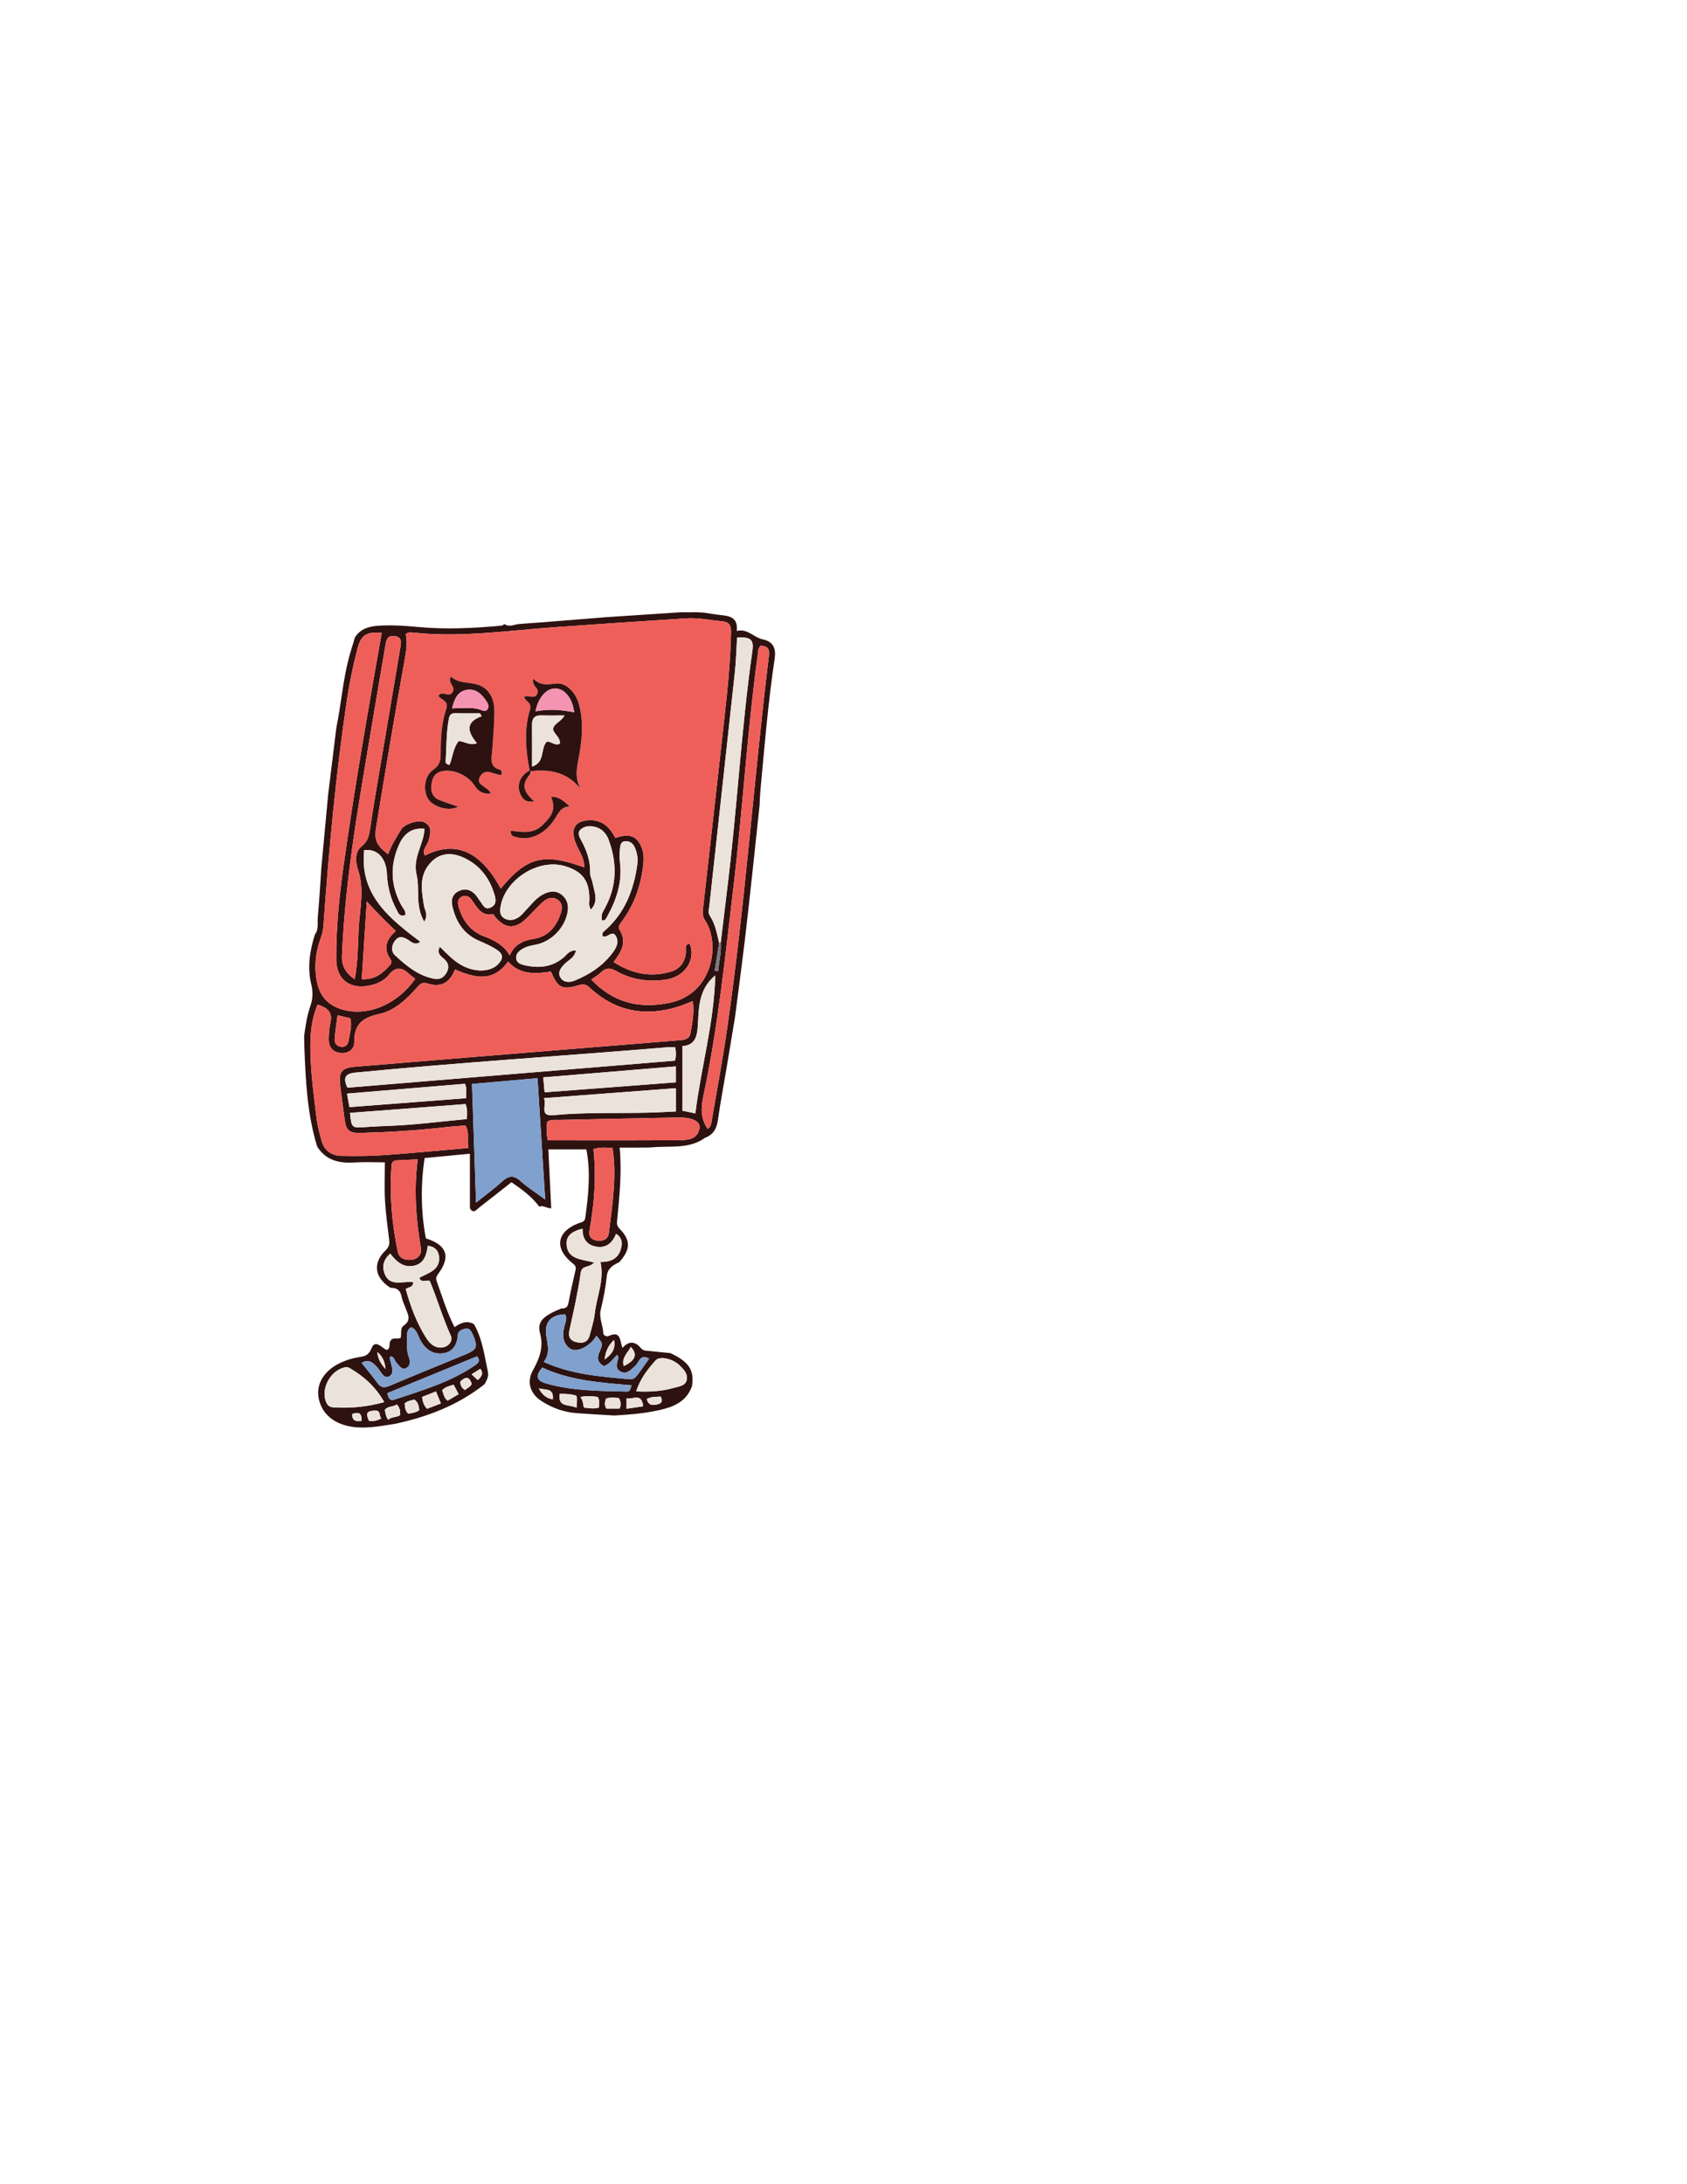 <?xml version="1.0" encoding="utf-8"?>
<!-- Generator: Adobe Illustrator 17.0.0, SVG Export Plug-In . SVG Version: 6.00 Build 0)  -->
<!DOCTYPE svg PUBLIC "-//W3C//DTD SVG 1.1//EN" "http://www.w3.org/Graphics/SVG/1.1/DTD/svg11.dtd">
<svg version="1.1" id="Layer_1" xmlns="http://www.w3.org/2000/svg" xmlns:xlink="http://www.w3.org/1999/xlink" x="0px" y="0px"
	 width="612px" height="792px" viewBox="0 0 612 792" enable-background="new 0 0 612 792" xml:space="preserve">
<g>
	<path fill="#2D1210" d="M114.252,338.806c1.47-1.907,0.833-4.196,1.03-6.297c0.561-5.984,0.887-11.99,1.305-17.983
		c0.817-8.794,1.635-17.592,2.452-26.388c0.993-8.087,1.986-16.176,2.978-24.259c1.751-8.457,2.355-17.127,4.593-25.499
		c0.656-2.453,1.448-4.87,2.18-7.31c2.015-3.115,5.139-3.964,8.554-4.182c4.734-0.302,9.447,0.004,14.162,0.449
		c10.2,0.964,20.383,0.457,30.555-0.486c0.312-0.029,0.595-0.378,0.892-0.578c1.819,1.283,3.677,0.108,5.477-0.018
		c10.477-0.733,20.943-1.623,31.419-2.461c8.994-0.593,17.982-1.185,26.967-1.777c2.058-0.004,4.117-0.007,6.158-0.014
		c0.798,0.048,1.614,0.099,2.43,0.15c2.149,0.31,4.29,0.689,6.447,0.914c3.205,0.335,5.947,1.084,5.408,5.725
		c4.033-1.026,6.243,2.488,9.589,3.069c3.845,0.927,4.72,3.373,4.163,7.098c-2.381,15.924-3.702,31.97-5.178,47.996
		c-0.152,1.648-0.182,3.307-0.269,4.962c-0.736,6.926-1.472,13.851-2.207,20.761c-0.519,4.764-1.039,9.544-1.559,14.325
		c-0.544,4.766-1.088,9.529-1.632,14.293c-0.499,3.981-0.999,7.962-1.498,11.943c-0.681,5.236-1.361,10.471-2.042,15.707
		c-1.068,6.416-2.136,12.831-3.204,19.247c-1.015,6.009-2.149,12.001-2.996,18.033c-0.432,3.081-1.707,5.252-4.653,6.351
		c-6.047,4.331-13.134,2.764-19.807,3.504c-1.613,0.016-3.233,0.032-4.853,0.047c0-0.001,0.084-0.001,0.084-0.001
		c-2.025,0-4.049,0-6.407,0c0.868,9.08-0.08,17.842-0.935,26.608c-0.099,1.014-0.034,1.811,0.841,2.714
		c4.195,4.329,4.117,7.489-0.024,12.223c-2.24,0.982-4.254,2.317-4.53,4.951c-0.438,4.181-1.232,8.278-2.214,12.355
		c-0.712,2.953,0.893,5.703,0.931,8.615c0.006,0.438,1.089,1.239,1.897,0.862c4.599-2.145,4.069,1.822,5.052,4.329
		c2.259-2.616,4.574-2.501,6.672,0.03c0.889,1.072,1.99,0.958,3.109,1.068c2.532,0.248,5.063,0.504,7.594,0.757
		c6.761,3.166,8.709,6.114,7.872,11.918c-1.599,4.691-5.241,6.979-9.734,8.212c-6.027,1.654-12.219,2.139-18.427,2.498
		c-4.601-0.28-9.205-0.506-13.799-0.856c-4.556-0.347-8.754-1.887-12.581-4.338c-4.193-2.685-5.552-6.92-3.179-11.216
		c2.358-4.267,3.956-8.26,2.578-13.404c-1.135-4.235,1.122-6.307,7.733-9.005c1.473,0.109,2.287-0.419,2.588-2.029
		c0.75-4.008,1.648-7.99,2.568-11.964c0.287-1.239-0.269-1.749-1.171-2.467c-6.649-5.288-5.698-11.354,2.182-14.408
		c1.015-0.393,2.277-0.381,2.499-1.954c1.177-8.358,1.999-16.707,0.41-24.853c-4.775,0-9.196,0-13.8,0
		c0.364,7.401,0.705,14.338,1.05,21.371c-1.925-0.086-3.009-1.242-4.341-0.593c-2.634-3.643-6.219-6.195-10.077-8.875
		c-3.907,3.068-7.791,6.154-11.722,9.179c-0.993,0.764-2.039,2.439-3.36,0.318c0-6.51,0-13.022,0-19.831
		c-6.123,0.584-11.197,1.067-16.442,1.567c-1.468,9.955-1.337,19.599,0.462,29.135c7.549,2.324,9.06,6.56,4.645,12.619
		c-0.65,0.893-1.17,1.653-0.764,2.769c2.033,5.588,3.702,11.323,6.528,16.804c2.349-1.646,4.56-2.517,7.038-1.094
		c3.122,5.388,3.805,11.499,5.088,17.421c0.329,1.516-0.494,2.967-1.212,4.321c-9.615,7.64-20.733,11.894-32.614,14.421
		c-5.695,0.853-11.339,2.066-17.168,0.722c-5.846-1.348-9.823-5.233-10.543-10.784c-0.609-4.696,2.258-9.22,7.529-11.847
		c2.194-1.094,4.49-1.852,6.925-2.244c2.03-0.327,3.696-0.448,4.79-3.198c1.387-3.485,3.707-0.258,5.549,0.571
		c1.613-0.689,0.649-2.362,1.373-3.341c0.863-1.542,2.617-0.358,3.735-1.146c0.266-1.534-0.219-3.499,1.055-4.369
		c2.886-1.971,1.535-4.079,0.703-6.29c-0.537-1.428-1.213-2.838-1.492-4.319c-0.441-2.343-1.858-3.137-4.02-3.112
		c-5.811-3.726-6.54-8.958-1.717-13.614c1.201-1.16,1.439-2.237,1.262-3.728c-0.562-4.718-1.242-9.435-1.506-14.173
		c-0.256-4.599-0.056-9.223-0.056-13.965c-3.739,0-7.426-0.192-11.085,0.045c-5.539,0.358-10.308-0.751-13.475-5.781
		c-3.602-11.703-4.183-23.791-4.64-35.895c-0.053-1.402-0.06-2.806-0.088-4.202c0.512-3.66,1.012-7.316,2.258-10.844
		c0.901-2.55,1.002-5.115,0.327-7.875C111.42,350.795,112.387,344.74,114.252,338.806z M261.465,341.79
		c0.826-6.884,1.63-13.77,2.481-20.651c3.497-28.295,4.964-56.805,8.988-85.045c0.598-4.196-0.56-5.203-5.544-4.891
		c-0.255,4.158-0.347,8.374-0.798,12.552c-3.046,28.216-6.175,56.422-9.244,84.635c-0.134,1.23-0.604,2.499,0.21,3.742
		c1.944,2.965,2.543,6.405,3.319,9.777c-0.534,3.365-1.069,6.731-1.603,10.096c0.414,0.051,0.828,0.103,1.243,0.154
		C260.82,348.7,261.74,345.337,261.465,341.79z M214.503,355.197c8.141,8.517,17.514,10.68,28.475,8.417
		c15.528-3.205,18.457-21.148,12.88-29.757c-0.861-1.329-1.037-2.505-0.875-3.942c2.622-23.228,5.253-46.456,7.826-69.69
		c1.131-10.214,2.163-20.439,2.382-30.727c0.049-2.294-0.276-3.93-3.155-4.2c-4.344-0.407-8.66-1.346-13.038-1.07
		c-15.897,1.003-31.792,2.056-47.68,3.194c-17.151,1.228-34.244,3.834-51.514,1.949c-0.857-0.094-1.819-0.206-2.608,0.611
		c0.538,2.618,0.311,5.254-0.172,7.945c-3.74,20.854-7.271,41.742-10.664,62.657c-0.748,4.614,1.126,6.71,4.424,9.152
		c1.252-3.378,3.047-6.144,4.74-8.969c1.2-2.003,6.424-3.717,8.486-2.585c3.008,1.65,2.104,4.175,1.417,6.755
		c-0.46,1.728-2.463,3.132-1.308,5.288c9.627-4.896,19.332-3.273,27.525,11.97c9.489-11.468,15.583-13.039,30.256-7.697
		c0.188-3.614-2.207-6.26-3.255-9.352c-1.686-4.972,0.194-7.659,5.484-7.734c4.592-0.065,7.199,2.804,9.12,6.441
		c5.164-1.857,8.011-0.698,9.626,3.764c0.624,1.726,0.732,3.491,0.548,5.313c-0.761,7.558-3.047,14.56-7.525,20.758
		c-0.768,1.063-1.903,2.234-1.15,3.427c2.811,4.456,0.674,8.002-2.151,11.729c6.715,4.295,13.686,5.7,21.057,3.383
		c3.03-0.953,4.971-3.523,5.176-7.029c0.065-1.11-0.63-2.725,1.371-3.025c2.319,5.729-1.624,11.935-8.429,13.009
		c-6.4,1.01-12.602,0.08-18.273-3.108c-2.142-1.204-3.688-1.2-5.431,0.476C217.069,353.509,215.834,354.223,214.503,355.197z
		 M169.944,416.262c-0.667-2.932,0.527-5.605-1.121-8.146c-2.489,0.204-4.795,0.325-7.084,0.592
		c-10.22,1.19-20.479,1.81-30.759,2.093c-4.396,0.121-5.419-0.836-6-5.181c-0.528-3.947-1.06-7.894-1.548-11.846
		c-0.633-5.121,0.434-6.556,5.514-6.979c25.863-2.151,51.73-4.257,77.596-6.365c13.063-1.065,26.129-2.081,39.189-3.172
		c1.878-0.157,4.294-0.127,4.73-2.47c0.704-3.792,1.425-7.658,0.877-11.776c-2.281,0.851-4.155,1.691-6.107,2.256
		c-11.323,3.278-21.581,1.47-30.565-6.465c-1.166-1.03-2.163-2.309-4.326-1.666c-6.518,1.937-7.848,1.211-10.474-4.828
		c-5.654,0.841-11.237,1.248-15.549-3.657c-5.513,7.746-12.275,5.863-19.276,2.9c-1.888,4.976-5.271,6.649-10.14,4.994
		c-1.868-0.635-2.763,0.539-3.832,1.741c-3.723,4.186-7.986,8.198-13.401,9.361c-6.088,1.307-9.27,3.715-9.16,10.267
		c0.046,2.715-2.398,4.282-5.223,3.871c-2.826-0.411-4.149-2.441-4.051-5.239c0.067-1.92,0.215-3.871,0.636-5.739
		c0.891-3.952-1.279-5.49-4.655-6.533c-1.73,4.159-2.432,8.293-2.579,12.565c-0.323,9.409,1.035,18.686,2.117,27.985
		c0.341,2.932,1.06,5.788,1.848,8.648c1.103,4.006,3.834,5.612,7.599,5.668c5.005,0.075,10.03,0.074,15.02-0.28
		C149.32,418.144,159.404,417.169,169.944,416.262z M159.548,343.281c2.559,2.521,4.895,5.029,7.894,6.693
		c4.863,2.697,10.488,2.557,13.294-0.395c1.736-1.827,1.995-3.474-0.344-5.069c-2.14-1.459-4.493-2.446-6.84-3.486
		c-5.535-2.453-8.313-7.048-9.51-12.733c-0.461-2.188,0.157-4.12,2.335-5.184c2.235-1.092,4.259-0.612,5.943,1.14
		c0.703,0.732,1.196,1.662,1.826,2.469c1.046,1.339,1.726,3.541,4.115,2.233c2.061-1.128,1.564-3.098,1.049-4.784
		c-1.55-5.077-4.422-9.299-9.011-12.066c-6.192-3.733-11.455-3.047-15.046,1.89c-3.257,4.479-2.196,9.518-1.446,14.441
		c0.247,1.622,1.683,3.121,0.094,5.784c-3.399-5.844-1.523-11.78-2.761-16.947c-1.531-6.388,2.619-11.115,2.859-16.736
		c-4.265-0.427-7.265,1.35-9.261,5.818c-3.281,7.347-3.05,14.694,0.826,21.841c0.62,1.144,1.799,2.114,1.465,3.614
		c-2.273,0.781-2.638-1.004-3.235-2.097c-2.185-4.004-3.225-8.31-3.44-12.895c-0.269-5.722-3.525-9.135-8.235-8.552
		c-1.751,16.209,9.194,24.783,20.379,33.253c-2.013,1.423-3.206,0.049-4.403-0.692c-1.694-1.049-3.249-1.659-4.734,0.198
		c-1.38,1.725-1.515,4.017-0.136,5.305c4.122,3.847,8.501,7.489,14.326,8.595c2.062,0.392,3.494-0.532,4.452-2.252
		c0.986-1.769,0.827-3.317-0.762-4.823C160.164,346.822,158.259,345.954,159.548,343.281z M208.937,344.627
		c-0.503,2.658-2.611,3.435-3.986,4.79c-1.457,1.435-2.795,3.106-1.637,5.034c1.118,1.863,3.281,1.891,5.201,1.102
		c5.178-2.127,9.808-5.084,13.301-9.547c1.428-1.825,2.886-3.853,1.737-6.321c-1.352-2.905-3.337,0.822-4.913-0.238
		c-0.472-1.181,0.407-1.684,1.048-2.258c6.965-6.232,10.129-14.31,11.456-23.321c0.35-2.379,0.074-4.607-0.942-6.748
		c-0.664-1.399-1.853-2.204-3.383-2.089c-1.713,0.129-1.813,1.694-1.928,2.906c-0.156,1.645-0.147,3.336,0.044,4.978
		c0.844,7.223-1.413,13.662-4.869,19.808c-0.346,0.615-0.792,1.384-1.777,0.915c-0.104-2.029-0.131-2.044,1.006-4.084
		c4.487-8.052,4.666-16.355,1.562-24.89c-0.956-2.628-2.657-4.355-5.41-4.93c-1.707-0.357-3.473-0.101-4.747,0.989
		c-1.527,1.307-0.351,3.029,0.292,4.243c1.952,3.685,3.25,7.438,3.102,11.681c-0.042,1.197,0.722,2.401,0.929,3.633
		c0.527,3.132,2.319,6.407-0.668,9.533c-0.985-1.469-0.526-2.776-0.539-4c-0.068-6.484-2.519-9.803-8.777-11.715
		c-9.777-2.986-22.184,4.987-23.513,15.115c-0.193,1.473-0.046,2.865,1.357,3.733c1.428,0.884,2.963,0.8,4.426,0.126
		c1.68-0.774,2.736-2.292,3.97-3.591c1.937-2.04,3.663-4.326,6.356-5.491c2.143-0.928,4.295-1.088,6.177,0.464
		c1.803,1.487,2.496,3.533,2.165,5.868c-0.837,5.909-5.811,11.135-11.739,12.254c-1.65,0.311-3.263,0.632-4.724,1.511
		c-1.272,0.765-2.346,1.78-2.273,3.304c0.082,1.699,1.592,2.262,2.968,2.582c5.101,1.183,9.917,0.81,14.163-2.716
		C205.576,346.258,206.413,344.588,208.937,344.627z M150.642,354.912c-0.873-0.682-1.616-1.168-2.247-1.77
		c-2.575-2.457-4.889-2.733-7.319,0.342c-1.263,1.598-3.109,2.721-5.096,3.359c-8.225,2.641-13.945-1.092-14-9.008
		c-0.077-11.269,1.065-22.571,2.636-33.765c3.973-28.304,8.905-56.454,13.858-84.597c-5.442-0.446-7.469,0.673-8.778,5.675
		c-1.609,6.147-2.903,12.362-3.846,18.675c-4.062,27.197-6.553,54.55-8.527,81.96c-0.111,1.544-0.457,2.982-1,4.461
		c-1.892,5.151-2.436,10.464-1.31,15.898c1.025,4.949,3.769,8.188,8.711,9.771C132.855,368.836,143.937,364.523,150.642,354.912z
		 M172.693,436.087c3.76-3.017,6.77-5.2,9.497-7.694c2.283-2.087,4.113-2.392,6.569-0.196c2.589,2.314,5.559,4.201,9.022,6.761
		c-0.962-15.229-1.858-29.412-2.78-43.997c-8.058,0.708-15.685,1.378-23.779,2.089C171.708,407.261,172.183,421.172,172.693,436.087
		z M256.68,409.312c1.246-0.599,1.322-1.856,1.509-2.95c1.909-11.136,3.984-22.248,5.604-33.427
		c6.502-44.883,9.667-90.143,15.147-135.142c0.312-2.558-0.564-3.618-2.989-3.645c-1.097,1.016-0.944,2.37-1.115,3.621
		c-3.787,27.752-5.411,55.729-8.719,83.531c-3.034,25.501-5.626,51.079-10.969,76.222
		C254.177,402.084,254.258,405.617,256.68,409.312z M244.973,379.71c-0.998,0-1.755-0.055-2.502,0.008
		c-37.9,3.17-75.866,5.537-113.724,9.232c-3.79,0.37-4.231,2.161-2.704,5.451c39.57-3.266,79.221-6.538,118.785-9.803
		C245.366,382.902,245.203,381.521,244.973,379.71z M128.682,355.067c1.207-6.433,1.13-12.451,1.443-18.401
		c0.373-7.1,2.173-14.203-0.276-21.383c-0.912-2.673-1.158-6.411,1.3-8.363c2.608-2.07,2.844-4.527,3.244-7.256
		c0.595-4.066,1.239-8.126,1.924-12.179c2.933-17.351,5.913-34.694,8.803-52.052c0.317-1.903,1.136-4.462-2.05-4.806
		c-2.933-0.316-3.038,2.085-3.384,4.141c-1.406,8.361-2.864,16.714-4.254,25.078c-4.783,28.765-10.169,57.451-11.369,86.689
		C123.913,350.178,125.319,352.809,128.682,355.067z M198.729,413.484c16.092,0,31.727,0.064,47.361-0.054
		c3.122-0.024,6.846-0.065,7.645-4.154c0.525-2.684-2.531-4.155-7.881-4.055c-14.391,0.269-28.782,0.561-43.172,0.881
		c-1.373,0.031-2.835-0.264-4.17,0.663C198.173,409.163,198.293,411.557,198.729,413.484z M215.54,457.78
		c-1.889,2.132-4.453,0.808-4.881,3.813c-0.993,6.975-2.566,13.875-4.087,20.765c-0.541,2.448,0.351,3.793,2.521,4.306
		c2.168,0.512,4.161,0.149,4.825-2.471c0.657-2.593,1.543-5.169,1.831-7.806c0.676-6.183,3.551-12.118,2.078-18.786
		c3.271,0.032,6.13-0.905,7.265-4.246c0.704-2.075,0.931-4.299-1.582-5.964c-1.372,3.351-3.663,5.343-7.379,4.625
		c-3.402-0.658-4.856-3.041-4.809-6.477c-3.042,0.694-5.72,2.093-5.78,5.086C205.42,456.658,210.905,456.612,215.54,457.78z
		 M147.208,467.475c1.704,6.188,3.862,11.962,7.158,17.272c1.183,1.906,2.534,3.581,4.948,3.869
		c2.807,0.335,5.275-2.011,4.206-4.347c-2.978-6.511-4.921-13.42-7.622-19.801c-1.368-0.523-2.819,0.955-3.815-1.08
		c3.206-1.869,7.828-2.765,7.165-7.952c-0.262-2.05-1.55-3.44-4.053-3.706c-0.499,3.408-1.394,6.711-5.486,7.31
		c-3.695,0.542-6.061-1.804-8.143-4.457c-2.286,1.976-2.994,4.263-2.212,6.771c1.759,5.636,6.861,3.007,10.514,3.561
		C149.843,467.095,148.098,466.523,147.208,467.475z M184.903,346.436c1.724-3.942,4.893-5.413,8.607-5.98
		c5.012-0.766,7.871-3.959,9.611-8.417c0.835-2.14,1.276-4.481-0.983-5.889c-1.979-1.234-4.001-0.278-5.584,1.239
		c-1.945,1.864-3.763,3.86-5.695,5.738c-3.935,3.825-7.599,3.643-11.091-0.496c-0.325-0.385-0.709-1.141-0.964-1.1
		c-4.259,0.692-5.753-2.529-7.678-5.232c-0.883-1.24-2.192-1.935-3.686-1.115c-1.503,0.825-1.47,2.277-1.034,3.723
		c1.479,4.913,4.207,8.735,9.206,10.625C179.246,340.907,182.689,342.59,184.903,346.436z M197.33,398.193
		c1.189,2.418-1.945,6.673,3.454,6.159c11.526-1.097,23.079-0.62,34.618-0.903c3.291-0.081,6.579-0.287,9.78-0.432
		c0-3.005,0-5.617,0-8.436C229.278,395.781,213.673,396.959,197.33,398.193z M219.081,495.362c-2.263-1.245-2.669-2.825-1.532-5.316
		c1.3-2.847,1.064-2.955-1.16-5.701c-2.185,3.756-7.206,6.43-9.704,4.583c-2.849-2.106-2.701-5.454-1.746-8.715
		c0.339-1.159,0.906-2.442,0.007-3.643c-5.092,0.143-7.58,2.977-6.764,7.82c0.546,3.241,1.381,6.459-0.914,9.438
		c10.036,4.592,20.498,5.285,30.914,6.296c1.428,0.139,2.206-0.478,2.865-1.318c1.548-1.973,2.937-4.071,4.435-6.182
		c-3.343-1.754-3.584,1.307-4.904,2.485c-1.518,1.355-2.959,3.327-5.245,2.317c-2.346-1.037-1.514-3.178-0.993-5.051
		c0.051-0.182-0.153-0.435-0.434-1.153C222.372,492.825,221.145,494.6,219.081,495.362z M151.537,420.398
		c-2.933,0.138-5.21,0.242-7.487,0.353c-1.156,0.056-1.912,0.484-2.009,1.806c-0.779,10.551,0.08,20.993,2.27,31.315
		c0.547,2.578,2.851,3.2,5.165,2.887c2.443-0.33,3.563-2.087,3.17-4.431C150.906,441.937,150.091,431.514,151.537,420.398z
		 M131.183,494.2c1.937,2.438,3.961,4.776,5.737,7.288c1.343,1.9,2.704,1.731,4.597,0.932c8.966-3.785,17.982-7.45,26.983-11.15
		c4.665-1.918,5.002-2.796,2.965-7.464c-0.556-1.274-1.253-2.43-2.79-2.018c-1.171,0.313-2.516,0.838-2.606,2.412
		c-0.208,3.651-2.053,6.199-5.636,6.552c-3.818,0.377-6.473-1.881-8.175-5.263c-0.782-1.554-1.184-3.409-2.975-4.236
		c-1.526,0.657-1.607,1.924-1.585,3.247c0.042,2.516-0.345,5.018,0.592,7.526c0.507,1.358,0.73,3.301-1.026,4.074
		c-1.626,0.716-2.387-0.955-3.378-1.909c-0.785-0.755-0.808-2.238-2.219-2.391c-0.49,0.637-0.15,1.213,0.009,1.807
		c0.198,0.741,0.328,1.501,0.53,2.242c0.377,1.385,0.137,2.722-1.16,3.305c-1.248,0.561-2.164-0.509-2.813-1.471
		C136.247,494.743,134.124,492.332,131.183,494.2z M252.257,403.724c2.067-16.852,6.849-33.023,7.211-50.045
		c-5.649,4.755-5.936,10.804-6.232,16.859c-0.207,4.24-0.458,8.474-5.638,8.777c0,8.177,0,15.846,0,23.431
		C249.271,403.097,250.523,403.36,252.257,403.724z M245.157,386.673c-16.256,1.348-32.048,2.658-48.077,3.987
		c0.177,1.97,0.321,3.576,0.486,5.418c16.12-1.225,31.885-2.422,47.591-3.615C245.157,390.379,245.157,388.75,245.157,386.673z
		 M168.896,400.343c-13.966,1.065-27.943,2.132-41.933,3.199c0.584,5.511,0.583,5.491,5.693,5.134
		c2.557-0.179,5.118-0.308,7.68-0.395c9.717-0.33,19.342-1.594,29.01-2.503C169.497,403.846,169.602,402.223,168.896,400.343z
		 M222.21,416.227c-2.416-0.05-4.549-0.373-6.924,0.472c1.09,9.913,0.333,19.718-1.428,29.473c-0.39,2.161,0.712,3.492,2.88,3.698
		c2.146,0.204,3.875-0.476,4.168-2.932C222.107,436.893,223.82,426.866,222.21,416.227z M168.676,392.982
		c-14.21,1.185-28.431,2.37-42.786,3.567c0.359,2.009,0.599,3.351,0.875,4.898c14.297-1.093,28.313-2.166,42.331-3.238
		C169.098,396.189,169.42,394.656,168.676,392.982z M139.399,508.414c-3.093-5.445-7.276-9.27-12.338-12.209
		c-0.525-0.304-1.044-0.584-1.785-0.445c-5.139,0.969-8.872,7.422-7.1,12.291c0.484,1.33,1.174,2.149,2.709,2.253
		C127.067,510.726,133.122,510.136,139.399,508.414z M143.606,337.597c-3.677-3.418-7.024-6.892-10.552-10.722
		c-0.601,9.322-1.202,18.644-1.816,28.171c4.97,0.262,7.762-2.289,10.338-5.222c0.563-0.641,0.553-1.324,0.029-2.083
		C138.897,343.81,140.176,340.53,143.606,337.597z M230.773,504.523c5.05,0.241,9.463-0.043,13.774-1.302
		c1.809-0.528,4.128-0.665,4.587-2.909c0.453-2.215-1.178-3.845-2.655-5.274c-2.481-2.4-7.155-3.426-8.626-1.773
		C234.978,496.498,232.292,499.905,230.773,504.523z M140.535,505.155c0.357,1.86,0.888,2.905,2.624,2.326
		c9.979-3.324,20.119-6.268,28.964-12.272c1.24-0.842,2.354-1.698,0.935-3.404C162.282,496.229,151.512,500.65,140.535,505.155z
		 M229.093,502.318c-11.139-0.949-22.248-1.694-32.391-6.44c-2.455,2.917-2.282,4.699,1.348,5.748
		c9.603,2.774,19.47,2.735,29.318,2.973C228.362,504.622,228.666,503.966,229.093,502.318z M122.452,368.138
		c-0.401,3.117-0.824,5.752-1.048,8.404c-0.13,1.543,0.56,2.771,2.271,3.014c1.799,0.255,2.621-0.917,2.838-2.412
		c0.375-2.588,1.299-5.172,0.566-7.909C125.589,368.882,124.25,368.565,122.452,368.138z M211.808,510.411
		c1.942,0.152,3.564,0.543,5.421,0.003c0.098-1.231,0.461-2.445-0.38-3.883c-1.89-0.221-3.878-0.562-6.308,0.056
		C211.486,507.699,211.493,508.97,211.808,510.411z M158.153,504.546c-1.861,0.738-3.455,1.369-5.04,1.998
		c0.267,1.653,0.538,2.987,1.796,4.283c1.593-0.606,3.262-1.241,5.036-1.915C159.286,507.307,158.811,506.148,158.153,504.546z
		 M209.163,510.448c-0.018-1.823,0.474-3.028-0.149-4.396c-1.881-0.543-3.844-0.71-5.96-0.639
		C202.295,510.448,206.367,509.111,209.163,510.448z M145.193,513.084c0.009-1.456-0.097-2.677-1.279-3.819
		c-1.249,0.993-3.173,0.45-4.307,1.962c0.265,1.236,0.355,2.508,1.248,3.589C141.996,513.649,143.717,514.086,145.193,513.084z
		 M224.748,510.745c0.692-1.331,0.426-2.559-0.231-3.786c-1.647-0.167-3.148-0.366-4.676,0.176c-0.389,1.229-0.682,2.414,0.161,3.61
		C221.56,510.745,223.085,510.745,224.748,510.745z M166.38,505.535c-0.678-1.291-1.231-2.342-1.813-3.451
		c-1.587,0.542-3.092,0.776-4.16,2.027c0.521,1.317,0.618,2.763,1.985,3.775C163.674,507.13,164.944,506.381,166.38,505.535z
		 M227.304,510.813c2.241-0.329,4.073-0.597,6.014-0.882c-0.481-5.01-3.813-2.4-6.014-2.864
		C227.304,508.333,227.304,509.306,227.304,510.813z M152.12,511.313c-0.26-1.442-0.378-2.915-1.844-3.832
		c-1.2,0.417-2.504,0.426-3.478,1.453c0.155,1.318,0.184,2.678,1.302,3.665C149.526,512.371,150.894,512.221,152.12,511.313z
		 M228.867,488.415c-1.21,2.231-3.482,3.897-2.569,6.928C230.518,493.28,231.375,491.145,228.867,488.415z M168.683,504.037
		c0.8-0.754,2.032-1.116,2.431-2.262c-1.02-3.138-2.512-2.364-4.17-0.747C167.052,502.179,167.357,503.227,168.683,504.037z
		 M234.623,507.305c0.59,2.229,1.974,2.367,3.768,1.957c1.632-0.373,2.101-1.158,1.284-2.864
		C238.01,506.562,236.27,506.344,234.623,507.305z M138.371,514.283c-1.055-0.837-0.017-2.938-2.33-2.768
		c-0.97,0.071-2.083-0.091-2.82,0.976c-0.107,0.988,0.216,1.907,0.743,2.802C135.376,515.382,136.718,515.219,138.371,514.283z
		 M195.46,503.382c1.034,2.069,2.518,3.572,5.065,4.051C201.095,503.021,197.501,504.181,195.46,503.382z M222.757,485.869
		c-2.144,2.037-3.109,4.194-3.39,7.076C221.815,491.107,223.426,489.261,222.757,485.869z M173.321,500.425
		c1.305-1.258,2.261-2.275,0.933-4.099c-0.991,0.631-1.97,1.256-3.177,2.024C171.942,499.15,172.562,499.723,173.321,500.425z
		 M127.725,512.754c0.02,2.372,1.353,2.783,3.386,2.495C131.398,512.28,130.047,511.896,127.725,512.754z M139.865,496.405
		c-0.299-3.052-1.332-4.791-2.992-6.156C137.061,492.441,137.899,494.259,139.865,496.405z"/>
	<path fill="#EEBB3A" d="M231.199,416.129c0,0-0.084,0-0.084,0.001C231.116,416.131,231.199,416.129,231.199,416.129z"/>
	<path fill="#EEBB3A" d="M255.407,222.155c-0.816-0.051-1.632-0.102-2.43-0.15C253.799,222.057,254.603,222.106,255.407,222.155z"/>
	<path fill="#EF5F5A" d="M214.503,355.197c1.331-0.974,2.566-1.688,3.565-2.649c1.743-1.677,3.289-1.68,5.431-0.476
		c5.67,3.188,11.872,4.118,18.273,3.108c6.806-1.074,10.748-7.28,8.429-13.009c-2.001,0.3-1.307,1.915-1.371,3.025
		c-0.205,3.506-2.146,6.076-5.176,7.029c-7.37,2.317-14.341,0.912-21.057-3.383c2.825-3.727,4.962-7.273,2.151-11.729
		c-0.753-1.193,0.382-2.364,1.15-3.427c4.478-6.198,6.764-13.2,7.525-20.758c0.184-1.823,0.076-3.588-0.548-5.313
		c-1.615-4.463-4.462-5.621-9.626-3.764c-1.921-3.636-4.529-6.506-9.12-6.441c-5.29,0.075-7.17,2.762-5.484,7.734
		c1.048,3.093,3.443,5.738,3.255,9.352c-14.673-5.341-20.768-3.771-30.256,7.697c-8.192-15.243-17.898-16.866-27.525-11.97
		c-1.154-2.156,0.849-3.56,1.308-5.288c0.686-2.579,1.591-5.105-1.417-6.755c-2.063-1.131-7.286,0.583-8.486,2.585
		c-1.693,2.825-3.488,5.591-4.74,8.969c-3.298-2.442-5.172-4.538-4.424-9.152c3.392-20.914,6.924-41.803,10.664-62.657
		c0.483-2.691,0.71-5.327,0.172-7.945c0.789-0.817,1.752-0.704,2.608-0.611c17.27,1.885,34.364-0.721,51.514-1.949
		c15.888-1.137,31.782-2.19,47.68-3.194c4.378-0.276,8.694,0.663,13.038,1.07c2.879,0.27,3.204,1.906,3.155,4.2
		c-0.219,10.288-1.251,20.513-2.382,30.727c-2.573,23.234-5.204,46.461-7.826,69.69c-0.162,1.437,0.014,2.613,0.875,3.942
		c5.577,8.61,2.647,26.552-12.88,29.757C232.017,365.877,222.643,363.714,214.503,355.197z M192.441,279.641
		c6.925-0.79,13.233,0.233,18.218,6.43c-2.362-4.145-1.327-7.97-0.614-11.881c1.142-6.267,1.688-12.541-0.042-18.881
		c-1.099-4.029-4.474-7.828-8.154-7.458c-2.975,0.299-5.786,0.951-8.373-1.746c-0.54,2.475,1.471,3.187,1.621,4.434
		c-0.374,3.81-3.479,1.097-4.959,2.185c0.521,1.721,2.92,2.025,2.14,4.57c-2.235,7.288-1.579,14.716-0.143,22.094
		c-3.266,1.689-4.694,4.964-3.543,8.125c0.915,2.51,2.443,3.502,5.146,3.063c-2.723-2.568-5.013-5.214-2.177-8.9
		C192.032,281.066,192.556,280.496,192.441,279.641z M178.051,287.741c-1.094-2.755-5.898-2.932-3.81-6.304
		c1.988-3.21,5.07-0.42,7.615-0.425c0.096-0.415,0.245-0.683,0.187-0.892c-0.099-0.351-0.271-0.9-0.513-0.959
		c-4.215-1.043-3.15-4.226-2.959-7.095c0.306-4.608,0.74-9.218,0.777-13.83c0.033-4.203-1.354-8.144-5.52-9.785
		c-3.321-1.308-7.316-0.366-10.253-3.132c-1.337,2.548,2.128,3.67,0.494,5.841c-1.418,1.883-3.714-1.009-5.019,1.198
		c1.093,1.514,3.844,1.76,2.844,4.715c-1.784,5.273-2.037,10.832-2.024,16.361c0.006,2.443-0.411,4.17-2.744,5.711
		c-3.226,2.131-3.78,7.773-1.638,10.797c1.989,2.809,7.682,4.356,10.674,2.547c-2.494-0.882-4.772-1.561-6.943-2.488
		c-2.529-1.08-3.008-3.235-2.667-5.766c0.347-2.581,1.508-4.242,4.255-4.677c3.973-0.629,8.936,1.625,11.302,5.229
		C173.34,286.665,174.884,288.053,178.051,287.741z M199.935,288.921c1.73,4.284,0.653,6.725-3.353,10.467
		c-3.405,3.18-7.415,2.236-11.3,1.842c-0.046,1.938,0.949,2,1.779,2.243c5.208,1.525,10.505-0.867,14.274-6.646
		c1.261-1.933,2.031-4.226,5.336-4.457C204.369,290.362,202.669,288.799,199.935,288.921z"/>
	<path fill="#EF5F5A" d="M169.944,416.262c-10.54,0.907-20.623,1.883-30.725,2.599c-4.989,0.354-10.014,0.354-15.02,0.28
		c-3.765-0.056-6.496-1.663-7.599-5.668c-0.787-2.86-1.507-5.716-1.848-8.648c-1.082-9.298-2.441-18.576-2.117-27.985
		c0.147-4.272,0.849-8.405,2.579-12.565c3.376,1.043,5.546,2.581,4.655,6.533c-0.421,1.868-0.568,3.819-0.636,5.739
		c-0.098,2.798,1.225,4.828,4.051,5.239c2.825,0.411,5.268-1.157,5.223-3.871c-0.11-6.553,3.072-8.96,9.16-10.267
		c5.415-1.162,9.678-5.175,13.401-9.361c1.069-1.202,1.964-2.376,3.832-1.741c4.87,1.655,8.252-0.017,10.14-4.994
		c7.001,2.963,13.763,4.847,19.276-2.9c4.312,4.906,9.895,4.499,15.549,3.657c2.627,6.039,3.957,6.765,10.474,4.828
		c2.163-0.643,3.159,0.636,4.326,1.666c8.984,7.935,19.242,9.742,30.565,6.465c1.953-0.565,3.826-1.405,6.107-2.256
		c0.549,4.118-0.172,7.983-0.877,11.776c-0.435,2.344-2.851,2.314-4.73,2.47c-13.06,1.091-26.127,2.108-39.189,3.172
		c-25.866,2.108-51.733,4.214-77.596,6.365c-5.08,0.423-6.147,1.858-5.514,6.979c0.488,3.952,1.021,7.899,1.548,11.846
		c0.581,4.345,1.604,5.302,6,5.181c10.279-0.284,20.538-0.903,30.759-2.093c2.289-0.267,4.595-0.388,7.084-0.592
		C170.471,410.657,169.276,413.33,169.944,416.262z"/>
	<path fill="#EBE3DA" d="M159.548,343.281c-1.289,2.674,0.616,3.541,1.692,4.561c1.589,1.507,1.748,3.054,0.762,4.823
		c-0.958,1.719-2.39,2.643-4.452,2.252c-5.824-1.106-10.203-4.748-14.326-8.595c-1.379-1.287-1.244-3.58,0.136-5.305
		c1.485-1.857,3.041-1.247,4.734-0.198c1.196,0.741,2.39,2.114,4.403,0.692c-11.185-8.47-22.13-17.044-20.379-33.253
		c4.71-0.583,7.966,2.83,8.235,8.552c0.215,4.585,1.255,8.892,3.44,12.895c0.597,1.093,0.962,2.878,3.235,2.097
		c0.334-1.5-0.845-2.471-1.465-3.614c-3.876-7.147-4.108-14.494-0.826-21.841c1.996-4.469,4.996-6.245,9.261-5.818
		c-0.24,5.621-4.389,10.347-2.859,16.736c1.238,5.167-0.638,11.103,2.761,16.947c1.589-2.662,0.154-4.162-0.094-5.784
		c-0.75-4.922-1.811-9.962,1.446-14.441c3.591-4.937,8.854-5.623,15.046-1.89c4.589,2.766,7.461,6.989,9.011,12.066
		c0.515,1.686,1.012,3.656-1.049,4.784c-2.39,1.308-3.069-0.894-4.115-2.233c-0.63-0.807-1.123-1.737-1.826-2.469
		c-1.684-1.752-3.708-2.232-5.943-1.14c-2.177,1.064-2.796,2.996-2.335,5.184c1.197,5.685,3.975,10.28,9.51,12.733
		c2.347,1.04,4.7,2.027,6.84,3.486c2.34,1.595,2.081,3.243,0.344,5.069c-2.807,2.952-8.432,3.092-13.294,0.395
		C164.443,348.31,162.107,345.802,159.548,343.281z"/>
	<path fill="#EBE3DA" d="M208.937,344.627c-2.525-0.039-3.361,1.631-4.565,2.63c-4.246,3.525-9.062,3.898-14.163,2.716
		c-1.377-0.319-2.886-0.882-2.968-2.582c-0.073-1.524,1.001-2.539,2.273-3.304c1.461-0.879,3.074-1.2,4.724-1.511
		c5.928-1.119,10.903-6.345,11.739-12.254c0.331-2.335-0.362-4.381-2.165-5.868c-1.882-1.552-4.034-1.392-6.177-0.464
		c-2.693,1.166-4.419,3.452-6.356,5.491c-1.234,1.299-2.291,2.817-3.97,3.591c-1.463,0.674-2.998,0.758-4.426-0.126
		c-1.403-0.868-1.55-2.26-1.357-3.733c1.33-10.128,13.736-18.102,23.513-15.115c6.258,1.911,8.709,5.23,8.777,11.715
		c0.013,1.223-0.445,2.531,0.539,4c2.987-3.126,1.195-6.401,0.668-9.533c-0.207-1.232-0.971-2.435-0.929-3.633
		c0.148-4.242-1.151-7.996-3.102-11.681c-0.643-1.214-1.819-2.936-0.292-4.243c1.274-1.09,3.04-1.346,4.747-0.989
		c2.753,0.575,4.454,2.302,5.41,4.93c3.104,8.535,2.925,16.838-1.562,24.89c-1.137,2.04-1.109,2.056-1.006,4.084
		c0.984,0.468,1.431-0.3,1.777-0.915c3.456-6.146,5.713-12.585,4.869-19.808c-0.192-1.642-0.201-3.333-0.044-4.978
		c0.115-1.212,0.215-2.777,1.928-2.906c1.53-0.115,2.719,0.69,3.383,2.089c1.016,2.141,1.293,4.369,0.942,6.748
		c-1.327,9.011-4.491,17.089-11.456,23.321c-0.642,0.574-1.521,1.077-1.048,2.258c1.576,1.06,3.561-2.666,4.913,0.238
		c1.149,2.468-0.309,4.496-1.737,6.321c-3.493,4.463-8.124,7.42-13.301,9.547c-1.92,0.789-4.082,0.76-5.201-1.102
		c-1.157-1.928,0.181-3.599,1.637-5.034C206.326,348.061,208.435,347.285,208.937,344.627z"/>
	<path fill="#EF5F5A" d="M150.642,354.912c-6.705,9.611-17.787,13.924-26.917,11c-4.943-1.583-7.686-4.823-8.711-9.771
		c-1.126-5.434-0.581-10.747,1.31-15.898c0.543-1.479,0.889-2.917,1-4.461c1.973-27.41,4.465-54.762,8.527-81.96
		c0.943-6.313,2.237-12.528,3.846-18.675c1.309-5.003,3.336-6.121,8.778-5.675c-4.953,28.143-9.885,56.293-13.858,84.597
		c-1.571,11.194-2.714,22.497-2.636,33.765c0.054,7.916,5.775,11.649,14,9.008c1.987-0.638,3.833-1.76,5.096-3.359
		c2.43-3.075,4.744-2.8,7.319-0.342C149.026,353.745,149.768,354.231,150.642,354.912z"/>
	<path fill="#80A0CD" d="M172.693,436.087c-0.51-14.916-0.985-28.826-1.47-43.038c8.094-0.711,15.721-1.381,23.779-2.089
		c0.921,14.586,1.817,28.768,2.78,43.997c-3.462-2.56-6.433-4.446-9.022-6.761c-2.456-2.196-4.287-1.891-6.569,0.196
		C179.463,430.887,176.452,433.07,172.693,436.087z"/>
	<path fill="#EF5F5A" d="M256.678,409.311c-2.419-3.694-2.5-7.227-1.531-11.789c5.344-25.142,7.935-50.721,10.969-76.222
		c3.308-27.802,4.933-55.779,8.719-83.531c0.171-1.251,0.018-2.605,1.115-3.621c2.425,0.027,3.3,1.088,2.989,3.645
		c-5.481,44.999-8.645,90.259-15.147,135.142c-1.619,11.178-3.695,22.291-5.604,33.427
		C258.001,407.456,257.926,408.714,256.678,409.311z"/>
	<path fill="#EBE3DA" d="M244.973,379.71c0.23,1.811,0.393,3.192-0.144,4.888c-39.564,3.265-79.215,6.537-118.785,9.803
		c-1.527-3.29-1.087-5.081,2.704-5.451c37.858-3.696,75.824-6.062,113.724-9.232C243.218,379.656,243.975,379.71,244.973,379.71z"/>
	<path fill="#EF5F5A" d="M128.682,355.067c-3.363-2.258-4.77-4.888-4.62-8.533c1.2-29.238,6.586-57.923,11.369-86.689
		c1.391-8.364,2.848-16.717,4.254-25.078c0.346-2.056,0.45-4.457,3.384-4.141c3.186,0.344,2.367,2.902,2.05,4.806
		c-2.89,17.358-5.87,34.701-8.803,52.052c-0.685,4.052-1.329,8.112-1.924,12.179c-0.399,2.729-0.635,5.186-3.244,7.256
		c-2.458,1.951-2.212,5.69-1.3,8.363c2.449,7.18,0.649,14.283,0.276,21.383C129.813,342.616,129.89,348.633,128.682,355.067z"/>
	<path fill="#EBE3DA" d="M260.876,341.907c-0.776-3.372-1.375-6.812-3.319-9.777c-0.815-1.242-0.344-2.512-0.21-3.742
		c3.069-28.213,6.198-56.42,9.244-84.635c0.451-4.178,0.543-8.395,0.798-12.552c4.984-0.312,6.141,0.695,5.544,4.891
		c-4.023,28.24-5.491,56.75-8.988,85.045c-0.85,6.881-1.655,13.767-2.481,20.651C261.253,341.753,261.057,341.792,260.876,341.907z"
		/>
	<path fill="#EF5F5A" d="M198.729,413.484c-0.435-1.926-0.556-4.32-0.217-6.719c1.335-0.927,2.797-0.632,4.17-0.663
		c14.39-0.32,28.781-0.612,43.172-0.881c5.35-0.1,8.406,1.37,7.881,4.055c-0.8,4.089-4.523,4.131-7.645,4.154
		C230.456,413.548,214.821,413.484,198.729,413.484z"/>
	<path fill="#EBE3DA" d="M215.54,457.78c-4.634-1.167-10.12-1.122-9.999-7.156c0.06-2.993,2.738-4.392,5.78-5.086
		c-0.046,3.436,1.407,5.819,4.809,6.477c3.716,0.718,6.007-1.274,7.379-4.625c2.512,1.665,2.286,3.889,1.582,5.964
		c-1.134,3.341-3.994,4.278-7.265,4.246c1.473,6.668-1.402,12.602-2.078,18.786c-0.288,2.638-1.174,5.213-1.831,7.806
		c-0.664,2.619-2.657,2.983-4.825,2.471c-2.17-0.513-3.061-1.857-2.521-4.306c1.522-6.89,3.095-13.789,4.087-20.765
		C211.086,458.588,213.65,459.911,215.54,457.78z"/>
	<path fill="#EBE3DA" d="M147.208,467.475c0.891-0.952,2.635-0.38,2.661-2.56c-3.653-0.554-8.756,2.075-10.514-3.561
		c-0.783-2.508-0.074-4.795,2.212-6.771c2.082,2.654,4.448,4.999,8.143,4.457c4.092-0.6,4.987-3.903,5.486-7.31
		c2.502,0.265,3.791,1.656,4.053,3.706c0.663,5.187-3.959,6.083-7.165,7.952c0.995,2.035,2.447,0.557,3.815,1.08
		c2.701,6.381,4.643,13.29,7.622,19.801c1.069,2.336-1.399,4.683-4.206,4.347c-2.413-0.288-3.765-1.963-4.948-3.869
		C151.069,479.437,148.912,473.663,147.208,467.475z"/>
	<path fill="#EF5F5A" d="M184.903,346.436c-2.214-3.846-5.657-5.529-9.292-6.903c-4.998-1.889-7.726-5.712-9.206-10.625
		c-0.435-1.445-0.469-2.897,1.034-3.723c1.494-0.82,2.804-0.125,3.686,1.115c1.924,2.703,3.419,5.924,7.678,5.232
		c0.255-0.041,0.639,0.715,0.964,1.1c3.491,4.139,7.156,4.321,11.091,0.496c1.932-1.878,3.75-3.874,5.695-5.738
		c1.583-1.518,3.605-2.473,5.584-1.239c2.259,1.408,1.818,3.749,0.983,5.889c-1.74,4.457-4.599,7.651-9.611,8.417
		C189.796,341.024,186.627,342.494,184.903,346.436z"/>
	<path fill="#EBE3DA" d="M197.33,398.193c16.343-1.234,31.948-2.411,47.852-3.612c0,2.819,0,5.43,0,8.436
		c-3.2,0.145-6.488,0.351-9.78,0.432c-11.539,0.283-23.092-0.194-34.618,0.903C195.384,404.865,198.519,400.611,197.33,398.193z"/>
	<path fill="#80A0CD" d="M219.081,495.362c2.064-0.762,3.291-2.536,4.825-4.141c0.28,0.718,0.484,0.971,0.434,1.153
		c-0.521,1.874-1.353,4.014,0.993,5.051c2.286,1.011,3.727-0.961,5.245-2.317c1.319-1.178,1.561-4.238,4.904-2.485
		c-1.499,2.111-2.888,4.209-4.435,6.182c-0.659,0.841-1.437,1.457-2.865,1.318c-10.415-1.011-20.877-1.704-30.914-6.296
		c2.296-2.979,1.461-6.197,0.914-9.438c-0.816-4.843,1.672-7.677,6.764-7.82c0.9,1.201,0.333,2.484-0.007,3.643
		c-0.955,3.261-1.103,6.609,1.746,8.715c2.498,1.846,7.519-0.827,9.704-4.583c2.224,2.745,2.46,2.853,1.16,5.701
		C216.411,492.536,216.818,494.116,219.081,495.362z"/>
	<path fill="#EF5F5A" d="M151.537,420.398c-1.446,11.116-0.632,21.538,1.109,31.929c0.393,2.344-0.728,4.101-3.17,4.431
		c-2.315,0.313-4.618-0.308-5.165-2.887c-2.189-10.322-3.049-20.763-2.27-31.315c0.098-1.323,0.854-1.75,2.009-1.806
		C146.327,420.641,148.605,420.536,151.537,420.398z"/>
	<path fill="#80A0CD" d="M131.183,494.2c2.942-1.868,5.064,0.543,7.048,3.482c0.649,0.961,1.565,2.032,2.813,1.471
		c1.298-0.584,1.538-1.92,1.16-3.305c-0.202-0.74-0.331-1.5-0.53-2.242c-0.159-0.594-0.499-1.17-0.009-1.807
		c1.411,0.153,1.434,1.636,2.219,2.391c0.991,0.954,1.752,2.625,3.378,1.909c1.755-0.773,1.533-2.716,1.026-4.074
		c-0.937-2.508-0.55-5.01-0.592-7.526c-0.022-1.323,0.059-2.59,1.585-3.247c1.791,0.827,2.193,2.682,2.975,4.236
		c1.702,3.382,4.357,5.639,8.175,5.263c3.584-0.353,5.429-2.901,5.636-6.552c0.089-1.574,1.435-2.099,2.606-2.412
		c1.537-0.411,2.234,0.745,2.79,2.018c2.037,4.668,1.701,5.546-2.965,7.464c-9.001,3.7-18.018,7.365-26.983,11.15
		c-1.893,0.799-3.254,0.968-4.597-0.932C135.144,498.976,133.12,496.638,131.183,494.2z"/>
	<path fill="#EBE3DA" d="M252.257,403.724c-1.733-0.364-2.986-0.627-4.659-0.979c0-7.584,0-15.254,0-23.431
		c5.18-0.303,5.432-4.536,5.638-8.777c0.295-6.054,0.583-12.104,6.232-16.859C259.106,370.701,254.324,386.872,252.257,403.724z"/>
	<path fill="#EBE3DA" d="M245.157,386.673c0,2.077,0,3.707,0,5.79c-15.706,1.193-31.471,2.391-47.591,3.615
		c-0.165-1.842-0.309-3.448-0.486-5.418C213.109,389.33,228.901,388.021,245.157,386.673z"/>
	<path fill="#EBE3DA" d="M168.896,400.343c0.706,1.88,0.601,3.503,0.449,5.434c-9.668,0.909-19.293,2.174-29.01,2.503
		c-2.562,0.087-5.123,0.216-7.68,0.395c-5.11,0.358-5.109,0.377-5.693-5.134C140.952,402.474,154.93,401.408,168.896,400.343z"/>
	<path fill="#EF5F5A" d="M222.21,416.227c1.61,10.639-0.103,20.666-1.304,30.711c-0.294,2.455-2.022,3.136-4.168,2.932
		c-2.168-0.206-3.27-1.537-2.88-3.698c1.761-9.754,2.518-19.559,1.428-29.473C217.661,415.854,219.795,416.177,222.21,416.227z"/>
	<path fill="#EBE3DA" d="M168.676,392.982c0.745,1.674,0.423,3.206,0.42,5.227c-14.017,1.072-28.034,2.144-42.331,3.238
		c-0.276-1.547-0.516-2.89-0.875-4.898C140.245,395.352,154.465,394.167,168.676,392.982z"/>
	<path fill="#EBE3DA" d="M139.399,508.414c-6.277,1.721-12.331,2.311-18.514,1.891c-1.535-0.104-2.225-0.923-2.709-2.253
		c-1.772-4.869,1.961-11.322,7.1-12.291c0.74-0.14,1.26,0.14,1.785,0.445C132.123,499.144,136.306,502.969,139.399,508.414z"/>
	<path fill="#EF5F5A" d="M143.606,337.597c-3.43,2.932-4.709,6.213-2,10.143c0.523,0.76,0.534,1.443-0.029,2.083
		c-2.576,2.934-5.368,5.484-10.338,5.222c0.614-9.527,1.215-18.849,1.816-28.171C136.583,330.706,139.929,334.18,143.606,337.597z"
		/>
	<path fill="#EBE3DA" d="M230.773,504.523c1.519-4.618,4.205-8.025,7.08-11.258c1.47-1.653,6.145-0.628,8.626,1.773
		c1.477,1.429,3.108,3.059,2.655,5.274c-0.459,2.244-2.778,2.381-4.587,2.909C240.237,504.48,235.823,504.764,230.773,504.523z"/>
	<path fill="#80A0CD" d="M140.535,505.155c10.977-4.506,21.747-8.927,32.522-13.349c1.42,1.706,0.306,2.562-0.935,3.404
		c-8.845,6.004-18.985,8.947-28.964,12.272C141.422,508.06,140.892,507.015,140.535,505.155z"/>
	<path fill="#80A0CD" d="M229.093,502.318c-0.427,1.648-0.73,2.305-1.724,2.281c-9.848-0.239-19.715-0.2-29.318-2.973
		c-3.629-1.048-3.803-2.83-1.348-5.748C206.845,500.624,217.954,501.368,229.093,502.318z"/>
	<path fill="#EF5F5A" d="M122.452,368.138c1.798,0.426,3.137,0.744,4.627,1.097c0.733,2.737-0.191,5.321-0.566,7.909
		c-0.217,1.494-1.039,2.667-2.838,2.412c-1.711-0.243-2.402-1.47-2.271-3.014C121.628,373.89,122.051,371.255,122.452,368.138z"/>
	<path fill="#EBE3DA" d="M211.808,510.411c-0.314-1.441-0.322-2.713-1.267-3.824c2.431-0.617,4.419-0.277,6.308-0.056
		c0.841,1.438,0.478,2.652,0.38,3.883C215.371,510.955,213.75,510.564,211.808,510.411z"/>
	<path fill="#EBE3DA" d="M158.153,504.546c0.658,1.603,1.134,2.761,1.792,4.365c-1.774,0.675-3.443,1.309-5.036,1.915
		c-1.259-1.296-1.53-2.63-1.796-4.283C154.698,505.915,156.291,505.283,158.153,504.546z"/>
	<path fill="#EBE3DA" d="M209.163,510.448c-2.796-1.337-6.868,0-6.11-5.036c2.117-0.07,4.079,0.097,5.96,0.639
		C209.637,507.42,209.145,508.625,209.163,510.448z"/>
	<path fill="#EBE3DA" d="M145.193,513.084c-1.476,1.002-3.197,0.565-4.338,1.732c-0.892-1.081-0.983-2.354-1.248-3.589
		c1.134-1.512,3.058-0.968,4.307-1.962C145.096,510.407,145.201,511.628,145.193,513.084z"/>
	<path fill="#EBE3DA" d="M224.748,510.745c-1.663,0-3.188,0-4.746,0c-0.844-1.196-0.551-2.382-0.161-3.61
		c1.528-0.541,3.029-0.343,4.676-0.176C225.173,508.187,225.44,509.414,224.748,510.745z"/>
	<path fill="#EBE3DA" d="M166.38,505.535c-1.436,0.846-2.706,1.595-3.988,2.351c-1.367-1.012-1.464-2.458-1.985-3.775
		c1.068-1.25,2.573-1.485,4.16-2.027C165.149,503.192,165.702,504.244,166.38,505.535z"/>
	<path fill="#EBE3DA" d="M227.304,510.813c0-1.508,0-2.48,0-3.746c2.201,0.464,5.533-2.146,6.014,2.864
		C231.377,510.216,229.545,510.484,227.304,510.813z"/>
	<path fill="#EBE3DA" d="M152.12,511.313c-1.226,0.908-2.594,1.059-4.02,1.285c-1.118-0.987-1.148-2.346-1.302-3.665
		c0.975-1.027,2.278-1.036,3.478-1.453C151.742,508.398,151.86,509.871,152.12,511.313z"/>
	<path fill="#EBE3DA" d="M228.867,488.415c2.508,2.73,1.651,4.865-2.569,6.928C225.385,492.312,227.657,490.646,228.867,488.415z"/>
	<path fill="#EBE3DA" d="M168.683,504.037c-1.325-0.81-1.63-1.858-1.739-3.009c1.657-1.617,3.15-2.391,4.17,0.747
		C170.715,502.921,169.483,503.284,168.683,504.037z"/>
	<path fill="#EBE3DA" d="M234.623,507.305c1.647-0.961,3.387-0.743,5.052-0.907c0.817,1.706,0.348,2.491-1.284,2.864
		C236.597,509.671,235.213,509.533,234.623,507.305z"/>
	<path fill="#EBE3DA" d="M138.371,514.283c-1.653,0.936-2.995,1.099-4.407,1.009c-0.527-0.895-0.85-1.814-0.743-2.802
		c0.737-1.067,1.85-0.904,2.82-0.976C138.354,511.345,137.316,513.446,138.371,514.283z"/>
	<path fill="#7B787E" d="M260.876,341.907c0.181-0.115,0.377-0.155,0.588-0.118c0.276,3.548-0.645,6.91-0.949,10.368
		c-0.414-0.051-0.828-0.103-1.243-0.154C259.807,348.638,260.342,345.273,260.876,341.907z"/>
	<path fill="#EBE3DA" d="M195.46,503.382c2.04,0.8,5.634-0.361,5.065,4.051C197.978,506.954,196.495,505.451,195.46,503.382z"/>
	<path fill="#EBE3DA" d="M222.757,485.869c0.668,3.393-0.942,5.239-3.39,7.076C219.648,490.063,220.614,487.906,222.757,485.869z"/>
	<path fill="#EBE3DA" d="M173.321,500.425c-0.759-0.702-1.379-1.275-2.244-2.074c1.207-0.769,2.186-1.393,3.177-2.024
		C175.582,498.15,174.626,499.167,173.321,500.425z"/>
	<path fill="#EBE3DA" d="M127.725,512.754c2.322-0.858,3.674-0.473,3.386,2.495C129.077,515.536,127.745,515.125,127.725,512.754z"
		/>
	<path fill="#EBE3DA" d="M139.865,496.405c-1.967-2.145-2.804-3.964-2.992-6.156C138.534,491.614,139.567,493.352,139.865,496.405z"
		/>
	<path fill="#2D1210" d="M178.051,287.741c-3.167,0.312-4.711-1.077-5.944-2.955c-2.366-3.604-7.329-5.858-11.302-5.229
		c-2.747,0.435-3.908,2.095-4.255,4.677c-0.341,2.531,0.138,4.686,2.667,5.766c2.171,0.927,4.449,1.606,6.943,2.488
		c-2.992,1.81-8.684,0.262-10.674-2.547c-2.142-3.024-1.588-8.667,1.638-10.797c2.332-1.54,2.749-3.268,2.744-5.711
		c-0.013-5.529,0.24-11.088,2.024-16.361c1-2.955-1.752-3.201-2.844-4.715c1.305-2.208,3.601,0.685,5.019-1.198
		c1.635-2.171-1.831-3.293-0.494-5.841c2.937,2.766,6.932,1.824,10.253,3.132c4.165,1.641,5.553,5.582,5.52,9.785
		c-0.037,4.612-0.47,9.222-0.777,13.83c-0.191,2.869-1.256,6.052,2.959,7.095c0.242,0.06,0.415,0.608,0.513,0.959
		c0.059,0.209-0.091,0.477-0.187,0.892c-2.544,0.005-5.627-2.785-7.615,0.425C172.152,284.81,176.957,284.986,178.051,287.741z
		 M174.747,259.696c-0.227-0.349-0.454-0.698-0.681-1.047c-3.011,0-6.024,0.049-9.034-0.019c-1.765-0.039-2.022,1.052-2.271,2.425
		c-0.895,4.942-0.748,9.953-1.081,14.932c-0.047,0.709,0.275,1.219,1.392,1.309c1.187-2.732,1.258-6.059,3.316-8.54
		c1.988-0.114,3.674,1.748,6.634,0.755C169.878,265.724,168.395,261.959,174.747,259.696z M164.02,256.852
		c3.59-0.036,6.934-0.555,10.121,0.441c0.999,0.312,1.892,0.994,2.687-0.099c0.714-0.981,0.166-2.11-0.334-2.88
		c-1.657-2.549-3.879-4.72-7.147-4.164C166.029,250.714,164.799,253.458,164.02,256.852z"/>
	<path fill="#2D1210" d="M192.136,279.389c-1.436-7.377-2.092-14.806,0.143-22.094c0.781-2.546-1.619-2.85-2.14-4.57
		c1.48-1.088,4.585,1.625,4.959-2.185c-0.15-1.247-2.162-1.959-1.621-4.434c2.588,2.697,5.399,2.045,8.373,1.746
		c3.68-0.37,7.054,3.429,8.154,7.458c1.73,6.34,1.184,12.614,0.042,18.881c-0.713,3.911-1.748,7.736,0.614,11.881
		c-4.985-6.197-11.294-7.221-18.218-6.43C192.336,279.561,192.234,279.477,192.136,279.389z M198.358,268.917
		c1.594-0.153,2.926,1.628,4.704,0.764c0.337-2.411-2.197-3.43-2.45-5.403c0.55-2.121,3.004-2.607,4.177-4.86
		c-3.119,0-5.769,0.062-8.414-0.018c-2.499-0.075-3.407,1.139-3.376,3.514c0.063,4.854,0.019,9.71,0.019,15.059
		C197.885,276.367,195.889,271.573,198.358,268.917z M194.266,257.947c4.955-0.963,9.474-0.6,14.023,0.36
		c-0.613-5.127-3.467-8.629-6.839-8.661C198.229,249.616,195.241,252.906,194.266,257.947z"/>
	<path fill="#2D1210" d="M199.935,288.921c2.734-0.122,4.434,1.441,6.737,3.448c-3.306,0.231-4.075,2.524-5.336,4.457
		c-3.769,5.779-9.067,8.171-14.274,6.646c-0.83-0.243-1.825-0.305-1.779-2.243c3.885,0.394,7.894,1.339,11.3-1.842
		C200.588,295.646,201.664,293.205,199.935,288.921z"/>
	<path fill="#2D1210" d="M192.441,279.641c0.115,0.855-0.409,1.425-0.878,2.035c-2.836,3.686-0.545,6.332,2.177,8.9
		c-2.703,0.44-4.232-0.553-5.146-3.063c-1.152-3.16,0.276-6.435,3.542-8.125C192.234,279.477,192.336,279.561,192.441,279.641z"/>
	<path fill="#EBE3DA" d="M174.747,259.696c-6.352,2.263-4.87,6.027-1.725,9.816c-2.96,0.992-4.646-0.87-6.634-0.753
		c-2.058,2.479-2.13,5.806-3.316,8.538c-1.116-0.09-1.439-0.6-1.392-1.309c0.333-4.979,0.186-9.99,1.081-14.932
		c0.249-1.374,0.507-2.465,2.271-2.425c3.01,0.067,6.022,0.019,9.034,0.019C174.293,258.998,174.52,259.347,174.747,259.696z"/>
	<path fill="#F593B3" d="M164.02,256.852c0.779-3.394,2.009-6.138,5.327-6.702c3.268-0.556,5.49,1.615,7.147,4.164
		c0.5,0.769,1.048,1.898,0.334,2.88c-0.795,1.093-1.688,0.412-2.687,0.099C170.954,256.296,167.61,256.816,164.02,256.852z"/>
	<path fill="#EBE3DA" d="M198.358,268.917c-2.469,2.656-0.472,7.45-5.341,9.056c0-5.35,0.044-10.205-0.019-15.059
		c-0.031-2.375,0.877-3.589,3.376-3.514c2.645,0.079,5.295,0.018,8.414,0.018c-1.172,2.253-3.627,2.739-4.177,4.86
		c0.253,1.973,2.787,2.992,2.45,5.403C201.284,270.545,199.952,268.763,198.358,268.917z"/>
	<path fill="#F593B3" d="M194.266,257.947c0.976-5.041,3.963-8.331,7.184-8.301c3.372,0.032,6.226,3.534,6.839,8.661
		C203.739,257.346,199.22,256.984,194.266,257.947z"/>
</g>
</svg>
